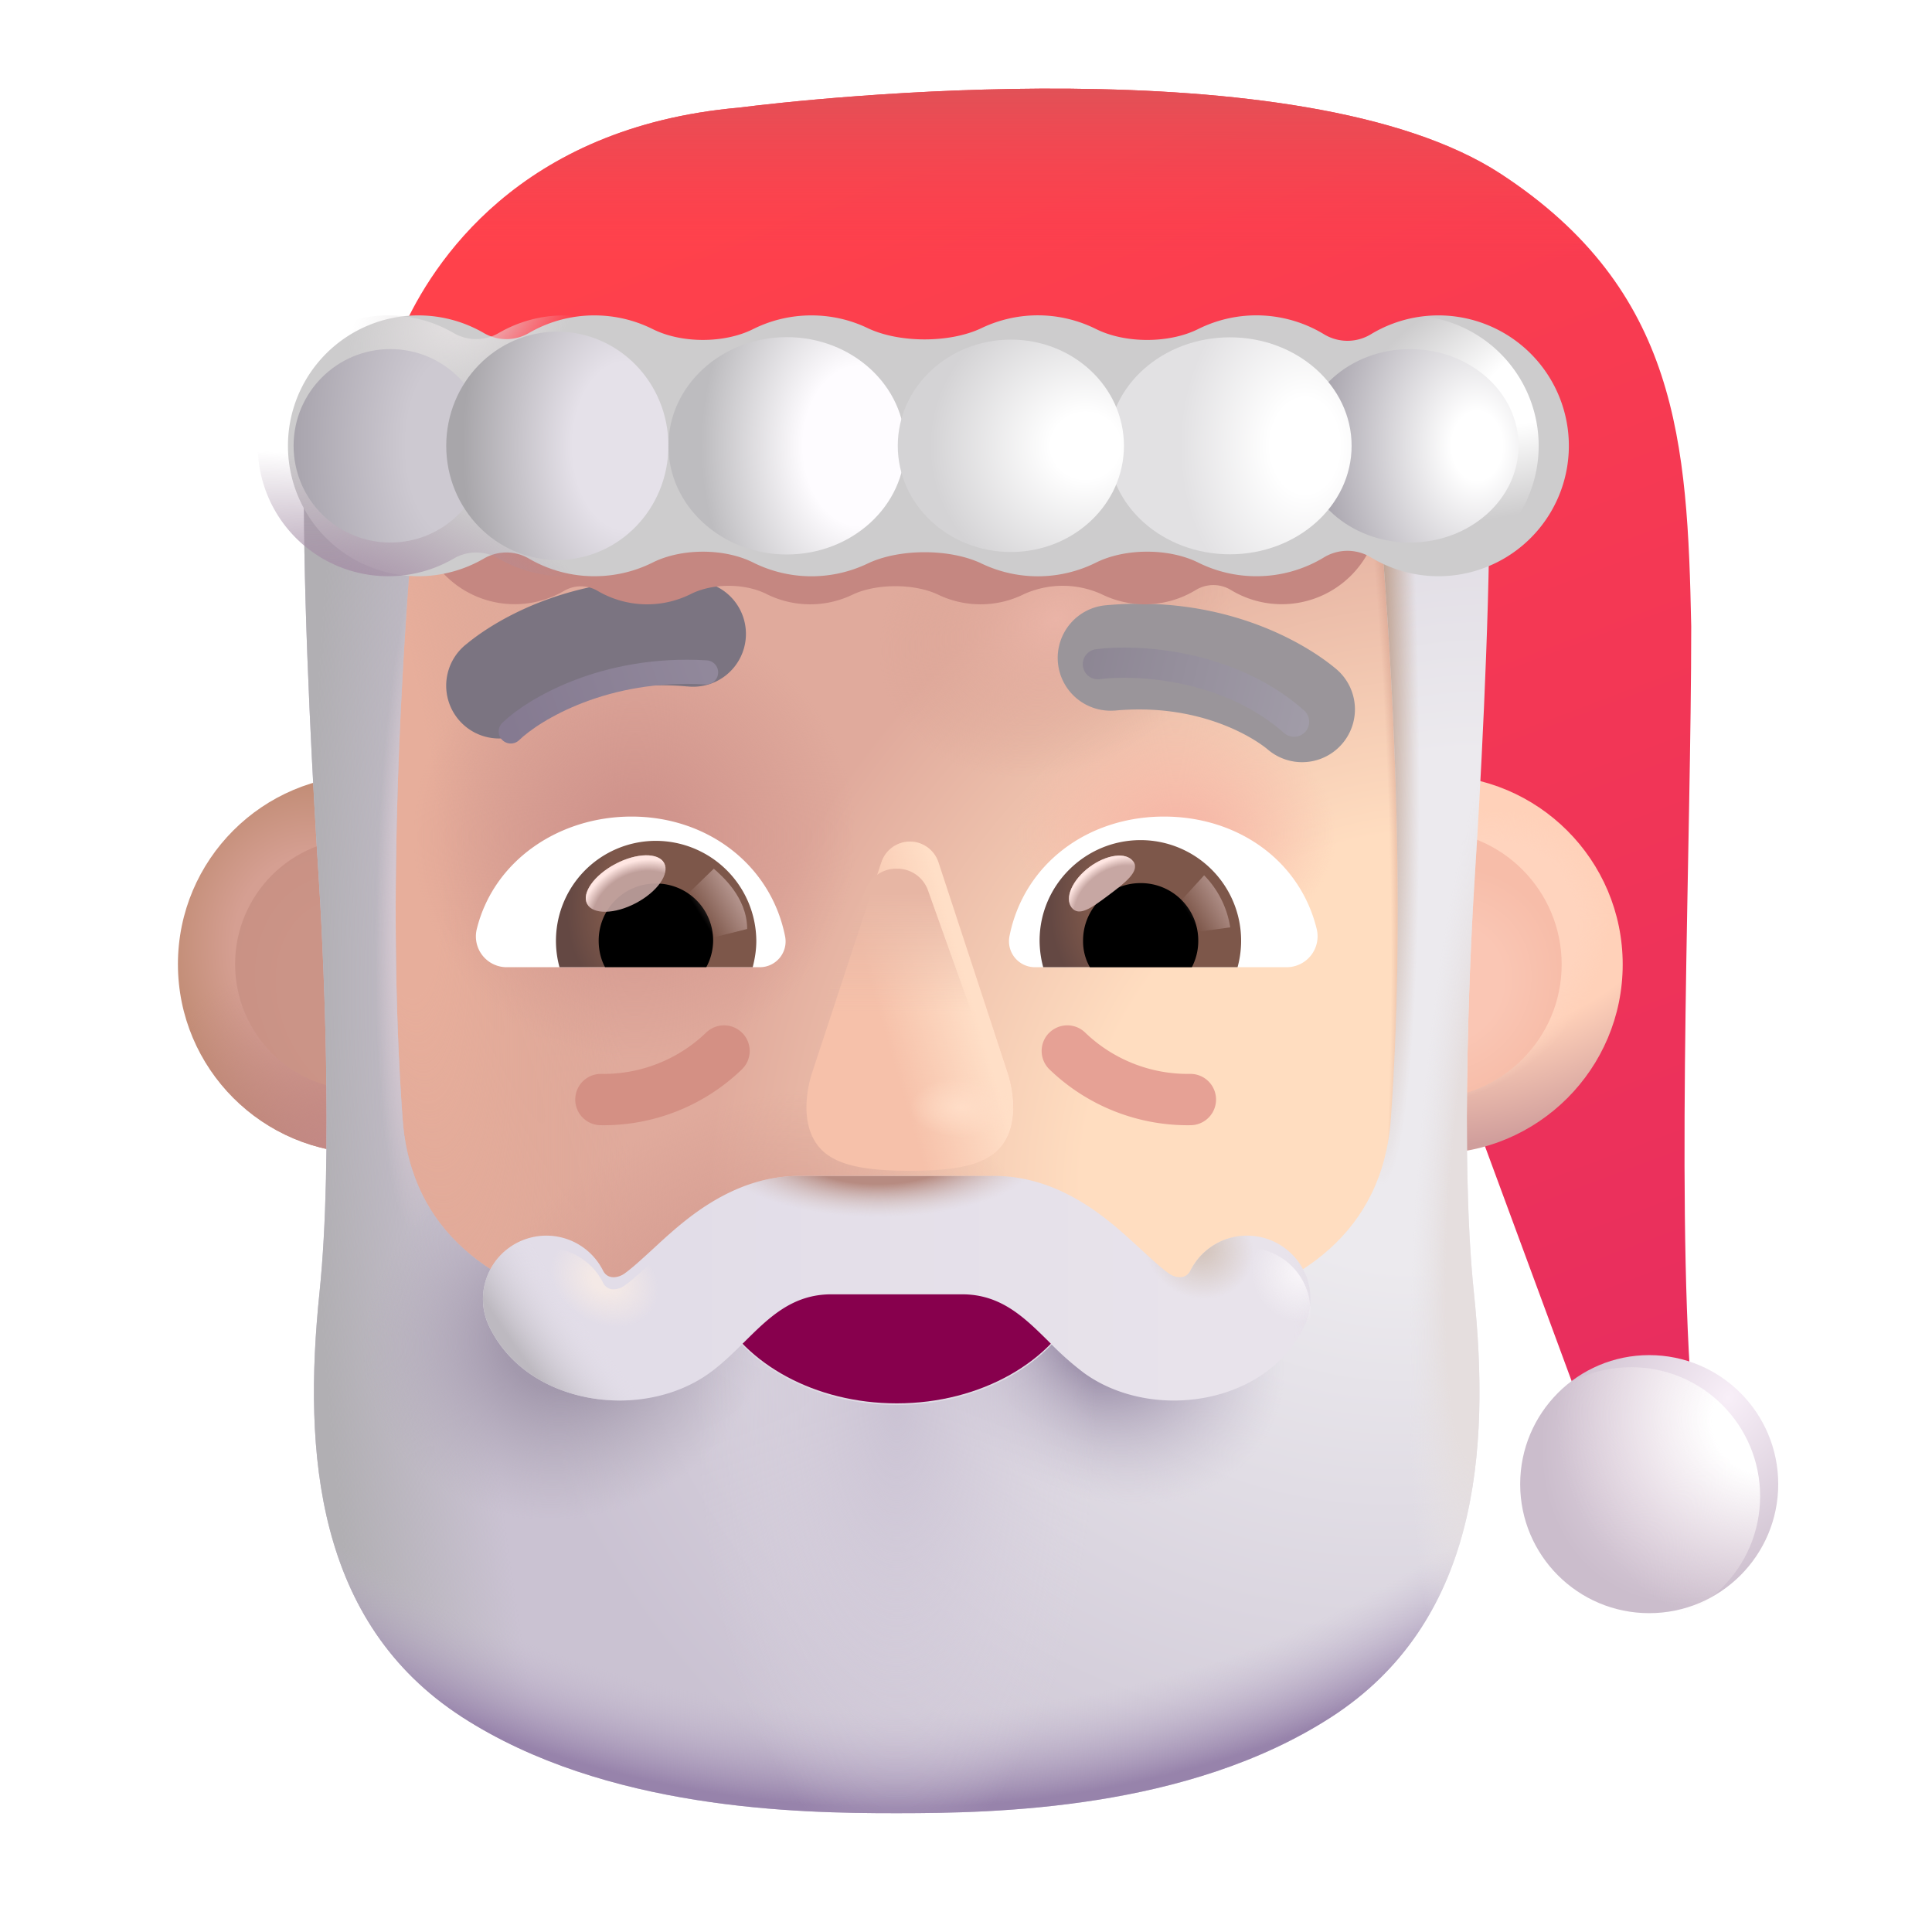 <svg xmlns="http://www.w3.org/2000/svg" width="1em" height="1em" viewBox="0 0 32 32"><g fill="none"><g filter="url(#IconifyId195ad048a32870fdf166572)"><path fill="url(#IconifyId195ad048a32870fdf166596)" d="M12.246 2.282c-3.656.32-5.094 2.594-5.578 3.68l-.656 2.352l17.297-1V16l2.78 7.531h1.923c-.25-3.375 0-9.125 0-12.656c-.063-3.047-.209-5.567-3.149-7.492C21.56 1.22 13.34 2.142 12.246 2.282"/><path fill="url(#IconifyId195ad048a32870fdf166597)" d="M12.246 2.282c-3.656.32-5.094 2.594-5.578 3.68l-.656 2.352l17.297-1V16l2.78 7.531h1.923c-.25-3.375 0-9.125 0-12.656c-.063-3.047-.209-5.567-3.149-7.492C21.56 1.22 13.34 2.142 12.246 2.282"/></g><g filter="url(#IconifyId195ad048a32870fdf166573)"><circle cx="27.016" cy="24.782" r="2.137" fill="url(#IconifyId195ad048a32870fdf166529)"/></g><circle cx="27.016" cy="24.782" r="2.137" fill="url(#IconifyId195ad048a32870fdf166530)"/><g filter="url(#IconifyId195ad048a32870fdf166574)"><circle cx="5.98" cy="15.97" r="3.133" fill="url(#IconifyId195ad048a32870fdf166531)"/><circle cx="5.98" cy="15.97" r="3.133" fill="url(#IconifyId195ad048a32870fdf166532)"/></g><circle cx="23.744" cy="15.974" r="3.133" fill="url(#IconifyId195ad048a32870fdf166533)"/><circle cx="23.744" cy="15.974" r="3.133" fill="url(#IconifyId195ad048a32870fdf166534)"/><g filter="url(#IconifyId195ad048a32870fdf166575)"><circle cx="5.98" cy="15.97" r="2.086" fill="url(#IconifyId195ad048a32870fdf166535)"/></g><g filter="url(#IconifyId195ad048a32870fdf166576)"><circle cx="23.645" cy="15.974" r="2.221" fill="url(#IconifyId195ad048a32870fdf166536)"/></g><path fill="url(#IconifyId195ad048a32870fdf166537)" d="M6.324 19.564c-.65-2.9-.396-8.646-.187-11.157h17.5c.156 1.813.375 6.438 0 10.438s-5.907 4.667-8.625 4.5c-2.625-.052-8.038-.881-8.688-3.781"/><path fill="url(#IconifyId195ad048a32870fdf166538)" d="M6.324 19.564c-.65-2.9-.396-8.646-.187-11.157h17.5c.156 1.813.375 6.438 0 10.438s-5.907 4.667-8.625 4.5c-2.625-.052-8.038-.881-8.688-3.781"/><path fill="url(#IconifyId195ad048a32870fdf166539)" d="M6.324 19.564c-.65-2.9-.396-8.646-.187-11.157h17.5c.156 1.813.375 6.438 0 10.438s-5.907 4.667-8.625 4.5c-2.625-.052-8.038-.881-8.688-3.781"/><path fill="url(#IconifyId195ad048a32870fdf166540)" d="M6.324 19.564c-.65-2.9-.396-8.646-.187-11.157h17.5c.156 1.813.375 6.438 0 10.438s-5.907 4.667-8.625 4.5c-2.625-.052-8.038-.881-8.688-3.781"/><path fill="url(#IconifyId195ad048a32870fdf166541)" d="M6.324 19.564c-.65-2.9-.396-8.646-.187-11.157h17.5c.156 1.813.375 6.438 0 10.438s-5.907 4.667-8.625 4.5c-2.625-.052-8.038-.881-8.688-3.781"/><path fill="url(#IconifyId195ad048a32870fdf166542)" d="M6.324 19.564c-.65-2.9-.396-8.646-.187-11.157h17.5c.156 1.813.375 6.438 0 10.438s-5.907 4.667-8.625 4.5c-2.625-.052-8.038-.881-8.688-3.781"/><path fill="url(#IconifyId195ad048a32870fdf166543)" d="M6.324 19.564c-.65-2.9-.396-8.646-.187-11.157h17.5c.156 1.813.375 6.438 0 10.438s-5.907 4.667-8.625 4.5c-2.625-.052-8.038-.881-8.688-3.781"/><g filter="url(#IconifyId195ad048a32870fdf166577)"><path fill="#7B7481" fill-rule="evenodd" d="M11.582 12.17c-1.378-.13-2.28.43-2.538.643a.875.875 0 1 1-1.112-1.35c.533-.44 1.88-1.219 3.814-1.036a.875.875 0 1 1-.164 1.742" clip-rule="evenodd"/></g><g filter="url(#IconifyId195ad048a32870fdf166578)"><path fill="#9A959A" fill-rule="evenodd" d="M18.21 12.17c1.377-.13 2.28.43 2.537.643a.875.875 0 1 0 1.113-1.35c-.533-.44-1.88-1.219-3.814-1.036a.875.875 0 0 0 .164 1.742" clip-rule="evenodd"/></g><path fill="#D49084" fill-rule="evenodd" d="M12.299 17.113a.425.425 0 0 1-.013.601a3.3 3.3 0 0 1-2.341.923a.425.425 0 1 1 .016-.85a2.45 2.45 0 0 0 1.737-.686a.425.425 0 0 1 .6.012" clip-rule="evenodd"/><path fill="#E6A195" fill-rule="evenodd" d="M17.371 17.113a.425.425 0 0 0 .013.601a3.3 3.3 0 0 0 2.341.923a.425.425 0 1 0-.017-.85a2.45 2.45 0 0 1-1.736-.686a.425.425 0 0 0-.6.012" clip-rule="evenodd"/><path fill="url(#IconifyId195ad048a32870fdf166544)" d="M6.809 9.072c-.125 1.64-.416 5.66-.141 9.46c.272 3.768 5.503 3.67 8.15 3.14v-.015l.034.007l.035-.007v.014c2.647.53 7.878.629 8.15-3.139c.275-3.8-.015-7.82-.14-9.46l1.773-.743c0 2.055-.163 4.963-.238 6.11c-.076 1.146-.254 4.71-.02 6.968c.277 2.665.055 5.47-2.36 7.032c-2.379 1.54-5.578 1.592-7.165 1.593h-.069c-1.587 0-4.786-.053-7.166-1.593c-2.414-1.563-2.636-4.367-2.36-7.032c.235-2.257.057-5.822-.019-6.968c-.075-1.147-.238-4.055-.238-6.11z"/><path fill="url(#IconifyId195ad048a32870fdf166545)" d="M6.809 9.072c-.125 1.64-.416 5.66-.141 9.46c.272 3.768 5.503 3.67 8.15 3.14v-.015l.034.007l.035-.007v.014c2.647.53 7.878.629 8.15-3.139c.275-3.8-.015-7.82-.14-9.46l1.773-.743c0 2.055-.163 4.963-.238 6.11c-.076 1.146-.254 4.71-.02 6.968c.277 2.665.055 5.47-2.36 7.032c-2.379 1.54-5.578 1.592-7.165 1.593h-.069c-1.587 0-4.786-.053-7.166-1.593c-2.414-1.563-2.636-4.367-2.36-7.032c.235-2.257.057-5.822-.019-6.968c-.075-1.147-.238-4.055-.238-6.11z"/><path fill="url(#IconifyId195ad048a32870fdf166546)" d="M6.809 9.072c-.125 1.64-.416 5.66-.141 9.46c.272 3.768 5.503 3.67 8.15 3.14v-.015l.034.007l.035-.007v.014c2.647.53 7.878.629 8.15-3.139c.275-3.8-.015-7.82-.14-9.46l1.773-.743c0 2.055-.163 4.963-.238 6.11c-.076 1.146-.254 4.71-.02 6.968c.277 2.665.055 5.47-2.36 7.032c-2.379 1.54-5.578 1.592-7.165 1.593h-.069c-1.587 0-4.786-.053-7.166-1.593c-2.414-1.563-2.636-4.367-2.36-7.032c.235-2.257.057-5.822-.019-6.968c-.075-1.147-.238-4.055-.238-6.11z"/><path fill="url(#IconifyId195ad048a32870fdf166547)" d="M6.809 9.072c-.125 1.64-.416 5.66-.141 9.46c.272 3.768 5.503 3.67 8.15 3.14v-.015l.034.007l.035-.007v.014c2.647.53 7.878.629 8.15-3.139c.275-3.8-.015-7.82-.14-9.46l1.773-.743c0 2.055-.163 4.963-.238 6.11c-.076 1.146-.254 4.71-.02 6.968c.277 2.665.055 5.47-2.36 7.032c-2.379 1.54-5.578 1.592-7.165 1.593h-.069c-1.587 0-4.786-.053-7.166-1.593c-2.414-1.563-2.636-4.367-2.36-7.032c.235-2.257.057-5.822-.019-6.968c-.075-1.147-.238-4.055-.238-6.11z"/><path fill="url(#IconifyId195ad048a32870fdf166548)" d="M6.809 9.072c-.125 1.64-.416 5.66-.141 9.46c.272 3.768 5.503 3.67 8.15 3.14v-.015l.034.007l.035-.007v.014c2.647.53 7.878.629 8.15-3.139c.275-3.8-.015-7.82-.14-9.46l1.773-.743c0 2.055-.163 4.963-.238 6.11c-.076 1.146-.254 4.71-.02 6.968c.277 2.665.055 5.47-2.36 7.032c-2.379 1.54-5.578 1.592-7.165 1.593h-.069c-1.587 0-4.786-.053-7.166-1.593c-2.414-1.563-2.636-4.367-2.36-7.032c.235-2.257.057-5.822-.019-6.968c-.075-1.147-.238-4.055-.238-6.11z"/><path fill="url(#IconifyId195ad048a32870fdf166549)" d="M6.809 9.072c-.125 1.64-.416 5.66-.141 9.46c.272 3.768 5.503 3.67 8.15 3.14v-.015l.034.007l.035-.007v.014c2.647.53 7.878.629 8.15-3.139c.275-3.8-.015-7.82-.14-9.46l1.773-.743c0 2.055-.163 4.963-.238 6.11c-.076 1.146-.254 4.71-.02 6.968c.277 2.665.055 5.47-2.36 7.032c-2.379 1.54-5.578 1.592-7.165 1.593h-.069c-1.587 0-4.786-.053-7.166-1.593c-2.414-1.563-2.636-4.367-2.36-7.032c.235-2.257.057-5.822-.019-6.968c-.075-1.147-.238-4.055-.238-6.11z"/><path fill="url(#IconifyId195ad048a32870fdf166550)" d="M6.809 9.072c-.125 1.64-.416 5.66-.141 9.46c.272 3.768 5.503 3.67 8.15 3.14v-.015l.034.007l.035-.007v.014c2.647.53 7.878.629 8.15-3.139c.275-3.8-.015-7.82-.14-9.46l1.773-.743c0 2.055-.163 4.963-.238 6.11c-.076 1.146-.254 4.71-.02 6.968c.277 2.665.055 5.47-2.36 7.032c-2.379 1.54-5.578 1.592-7.165 1.593h-.069c-1.587 0-4.786-.053-7.166-1.593c-2.414-1.563-2.636-4.367-2.36-7.032c.235-2.257.057-5.822-.019-6.968c-.075-1.147-.238-4.055-.238-6.11z"/><path fill="url(#IconifyId195ad048a32870fdf166551)" d="M6.809 9.072c-.125 1.64-.416 5.66-.141 9.46c.272 3.768 5.503 3.67 8.15 3.14v-.015l.034.007l.035-.007v.014c2.647.53 7.878.629 8.15-3.139c.275-3.8-.015-7.82-.14-9.46l1.773-.743c0 2.055-.163 4.963-.238 6.11c-.076 1.146-.254 4.71-.02 6.968c.277 2.665.055 5.47-2.36 7.032c-2.379 1.54-5.578 1.592-7.165 1.593h-.069c-1.587 0-4.786-.053-7.166-1.593c-2.414-1.563-2.636-4.367-2.36-7.032c.235-2.257.057-5.822-.019-6.968c-.075-1.147-.238-4.055-.238-6.11z"/><path fill="url(#IconifyId195ad048a32870fdf166552)" d="M6.809 9.072c-.125 1.64-.416 5.66-.141 9.46c.272 3.768 5.503 3.67 8.15 3.14v-.015l.034.007l.035-.007v.014c2.647.53 7.878.629 8.15-3.139c.275-3.8-.015-7.82-.14-9.46l1.773-.743c0 2.055-.163 4.963-.238 6.11c-.076 1.146-.254 4.71-.02 6.968c.277 2.665.055 5.47-2.36 7.032c-2.379 1.54-5.578 1.592-7.165 1.593h-.069c-1.587 0-4.786-.053-7.166-1.593c-2.414-1.563-2.636-4.367-2.36-7.032c.235-2.257.057-5.822-.019-6.968c-.075-1.147-.238-4.055-.238-6.11z"/><g filter="url(#IconifyId195ad048a32870fdf166579)"><path fill="#C58781" d="M9.897 9.786a.55.55 0 0 0-.553 0a1.624 1.624 0 1 1 0-2.805a.55.55 0 0 0 .553 0a1.62 1.62 0 0 1 1.546-.05c.36.18.892.18 1.251 0a1.62 1.62 0 0 1 1.427-.013c.392.188 1.026.188 1.419 0a1.62 1.62 0 0 1 1.424.011c.364.182.911.182 1.276 0a1.62 1.62 0 0 1 1.569.067a.56.56 0 0 0 .577 0a1.624 1.624 0 1 1 0 2.775a.56.56 0 0 0-.578 0a1.62 1.62 0 0 1-1.568.068a1.56 1.56 0 0 0-1.276 0a1.62 1.62 0 0 1-1.424.011c-.393-.188-1.027-.188-1.42 0a1.62 1.62 0 0 1-1.426-.012c-.36-.18-.891-.18-1.25 0a1.62 1.62 0 0 1-1.547-.052"/></g><g filter="url(#IconifyId195ad048a32870fdf166580)"><path fill="#CDCCCD" d="M8.255 9.249a.74.74 0 0 0-.736 0a2.16 2.16 0 1 1 0-3.73a.74.74 0 0 0 .736 0a2.15 2.15 0 0 1 1.09-.295c.348 0 .675.082.966.227c.478.239 1.185.239 1.663 0c.29-.145.618-.227.966-.227c.333 0 .649.075.93.21c.523.25 1.366.25 1.888 0a2.16 2.16 0 0 1 1.894.015c.484.242 1.212.242 1.696 0a2.16 2.16 0 0 1 2.086.09a.75.75 0 0 0 .768 0a2.16 2.16 0 1 1 0 3.69a.75.75 0 0 0-.768 0a2.15 2.15 0 0 1-1.123.315a2.16 2.16 0 0 1-.963-.225c-.484-.242-1.212-.242-1.696 0a2.16 2.16 0 0 1-1.894.015c-.522-.25-1.365-.25-1.887 0a2.16 2.16 0 0 1-1.897-.017c-.478-.239-1.185-.239-1.663 0c-.29.145-.618.227-.965.227a2.15 2.15 0 0 1-1.091-.295"/></g><path fill="url(#IconifyId195ad048a32870fdf166553)" d="M8.255 9.249a.74.74 0 0 0-.736 0a2.16 2.16 0 1 1 0-3.73a.74.74 0 0 0 .736 0a2.15 2.15 0 0 1 1.09-.295c.348 0 .675.082.966.227c.478.239 1.185.239 1.663 0c.29-.145.618-.227.966-.227c.333 0 .649.075.93.21c.523.25 1.366.25 1.888 0a2.16 2.16 0 0 1 1.894.015c.484.242 1.212.242 1.696 0a2.16 2.16 0 0 1 2.086.09a.75.75 0 0 0 .768 0a2.16 2.16 0 1 1 0 3.69a.75.75 0 0 0-.768 0a2.15 2.15 0 0 1-1.123.315a2.16 2.16 0 0 1-.963-.225c-.484-.242-1.212-.242-1.696 0a2.16 2.16 0 0 1-1.894.015c-.522-.25-1.365-.25-1.887 0a2.16 2.16 0 0 1-1.897-.017c-.478-.239-1.185-.239-1.663 0c-.29.145-.618.227-.965.227a2.15 2.15 0 0 1-1.091-.295"/><path fill="url(#IconifyId195ad048a32870fdf166554)" d="M8.255 9.249a.74.74 0 0 0-.736 0a2.16 2.16 0 1 1 0-3.73a.74.74 0 0 0 .736 0a2.15 2.15 0 0 1 1.09-.295c.348 0 .675.082.966.227c.478.239 1.185.239 1.663 0c.29-.145.618-.227.966-.227c.333 0 .649.075.93.21c.523.25 1.366.25 1.888 0a2.16 2.16 0 0 1 1.894.015c.484.242 1.212.242 1.696 0a2.16 2.16 0 0 1 2.086.09a.75.75 0 0 0 .768 0a2.16 2.16 0 1 1 0 3.69a.75.75 0 0 0-.768 0a2.15 2.15 0 0 1-1.123.315a2.16 2.16 0 0 1-.963-.225c-.484-.242-1.212-.242-1.696 0a2.16 2.16 0 0 1-1.894.015c-.522-.25-1.365-.25-1.887 0a2.16 2.16 0 0 1-1.897-.017c-.478-.239-1.185-.239-1.663 0c-.29.145-.618.227-.965.227a2.15 2.15 0 0 1-1.091-.295"/><path fill="url(#IconifyId195ad048a32870fdf166555)" d="M8.255 9.249a.74.74 0 0 0-.736 0a2.16 2.16 0 1 1 0-3.73a.74.74 0 0 0 .736 0a2.15 2.15 0 0 1 1.09-.295c.348 0 .675.082.966.227c.478.239 1.185.239 1.663 0c.29-.145.618-.227.966-.227c.333 0 .649.075.93.21c.523.25 1.366.25 1.888 0a2.16 2.16 0 0 1 1.894.015c.484.242 1.212.242 1.696 0a2.16 2.16 0 0 1 2.086.09a.75.75 0 0 0 .768 0a2.16 2.16 0 1 1 0 3.69a.75.75 0 0 0-.768 0a2.15 2.15 0 0 1-1.123.315a2.16 2.16 0 0 1-.963-.225c-.484-.242-1.212-.242-1.696 0a2.16 2.16 0 0 1-1.894.015c-.522-.25-1.365-.25-1.887 0a2.16 2.16 0 0 1-1.897-.017c-.478-.239-1.185-.239-1.663 0c-.29.145-.618.227-.965.227a2.15 2.15 0 0 1-1.091-.295"/><path fill="#DFDBE4" d="m11.87 21.69l.923-1.052h3.89l1.2.948c-.43.98-1.625 1.685-3.03 1.685c-1.356 0-2.515-.655-2.983-1.58"/><path fill="#87004D" d="m11.87 21.663l.923-1.052h3.89l1.2.948c-.43.98-1.625 1.685-3.03 1.685c-1.356 0-2.515-.655-2.983-1.581"/><g filter="url(#IconifyId195ad048a32870fdf166581)"><path fill="url(#IconifyId195ad048a32870fdf166598)" d="M13.235 19.678h3.235c1.094 0 1.883.719 2.313 1.11l.005.005l.139.127c.184.17.309.284.433.373c.09.065.275.117.358-.05a1.05 1.05 0 0 1 1.888.919c-.62 1.31-2.526 1.592-3.65.78a5 5 0 0 1-.582-.518c-.406-.402-.793-.786-1.438-.786H13.77c-.646 0-1.033.384-1.438.786c-.182.18-.368.364-.582.519c-1.125.81-3.03.528-3.651-.781a1.05 1.05 0 0 1 1.888-.919c.083.167.269.115.358.05c.124-.09.249-.204.434-.373l.138-.127l.005-.005c.43-.391 1.22-1.11 2.313-1.11"/><path fill="url(#IconifyId195ad048a32870fdf166556)" d="M13.235 19.678h3.235c1.094 0 1.883.719 2.313 1.11l.005.005l.139.127c.184.17.309.284.433.373c.09.065.275.117.358-.05a1.05 1.05 0 0 1 1.888.919c-.62 1.31-2.526 1.592-3.65.78a5 5 0 0 1-.582-.518c-.406-.402-.793-.786-1.438-.786H13.77c-.646 0-1.033.384-1.438.786c-.182.18-.368.364-.582.519c-1.125.81-3.03.528-3.651-.781a1.05 1.05 0 0 1 1.888-.919c.083.167.269.115.358.05c.124-.09.249-.204.434-.373l.138-.127l.005-.005c.43-.391 1.22-1.11 2.313-1.11"/><path fill="url(#IconifyId195ad048a32870fdf166557)" d="M13.235 19.678h3.235c1.094 0 1.883.719 2.313 1.11l.005.005l.139.127c.184.17.309.284.433.373c.09.065.275.117.358-.05a1.05 1.05 0 0 1 1.888.919c-.62 1.31-2.526 1.592-3.65.78a5 5 0 0 1-.582-.518c-.406-.402-.793-.786-1.438-.786H13.77c-.646 0-1.033.384-1.438.786c-.182.18-.368.364-.582.519c-1.125.81-3.03.528-3.651-.781a1.05 1.05 0 0 1 1.888-.919c.083.167.269.115.358.05c.124-.09.249-.204.434-.373l.138-.127l.005-.005c.43-.391 1.22-1.11 2.313-1.11"/><path fill="url(#IconifyId195ad048a32870fdf166558)" d="M13.235 19.678h3.235c1.094 0 1.883.719 2.313 1.11l.005.005l.139.127c.184.17.309.284.433.373c.09.065.275.117.358-.05a1.05 1.05 0 0 1 1.888.919c-.62 1.31-2.526 1.592-3.65.78a5 5 0 0 1-.582-.518c-.406-.402-.793-.786-1.438-.786H13.77c-.646 0-1.033.384-1.438.786c-.182.18-.368.364-.582.519c-1.125.81-3.03.528-3.651-.781a1.05 1.05 0 0 1 1.888-.919c.083.167.269.115.358.05c.124-.09.249-.204.434-.373l.138-.127l.005-.005c.43-.391 1.22-1.11 2.313-1.11"/></g><path fill="url(#IconifyId195ad048a32870fdf166559)" d="M13.235 19.678h3.235c1.094 0 1.883.719 2.313 1.11l.005.005l.139.127c.184.17.309.284.433.373c.09.065.275.117.358-.05a1.05 1.05 0 0 1 1.888.919c-.62 1.31-2.526 1.592-3.65.78a5 5 0 0 1-.582-.518c-.406-.402-.793-.786-1.438-.786H13.77c-.646 0-1.033.384-1.438.786c-.182.18-.368.364-.582.519c-1.125.81-3.03.528-3.651-.781a1.05 1.05 0 0 1 1.888-.919c.083.167.269.115.358.05c.124-.09.249-.204.434-.373l.138-.127l.005-.005c.43-.391 1.22-1.11 2.313-1.11"/><path fill="url(#IconifyId195ad048a32870fdf166560)" d="M13.235 19.678h3.235c1.094 0 1.883.719 2.313 1.11l.005.005l.139.127c.184.17.309.284.433.373c.09.065.275.117.358-.05a1.05 1.05 0 0 1 1.888.919c-.62 1.31-2.526 1.592-3.65.78a5 5 0 0 1-.582-.518c-.406-.402-.793-.786-1.438-.786H13.77c-.646 0-1.033.384-1.438.786c-.182.18-.368.364-.582.519c-1.125.81-3.03.528-3.651-.781a1.05 1.05 0 0 1 1.888-.919c.083.167.269.115.358.05c.124-.09.249-.204.434-.373l.138-.127l.005-.005c.43-.391 1.22-1.11 2.313-1.11"/><g filter="url(#IconifyId195ad048a32870fdf166582)"><path fill="#F6C1AA" d="M14.871 14.439a.5.5 0 0 0-.472.341l-1.137 3.456c-.063.177-.182.643-.032 1.03c.186.48.688.623 1.625.626h.032c.936-.003 1.44-.146 1.625-.625c.15-.388.03-.854-.032-1.031l-1.137-3.456a.5.5 0 0 0-.472-.341"/><path fill="url(#IconifyId195ad048a32870fdf166599)" d="M14.871 14.439a.5.5 0 0 0-.472.341l-1.137 3.456c-.063.177-.182.643-.032 1.03c.186.48.688.623 1.625.626h.032c.936-.003 1.44-.146 1.625-.625c.15-.388.03-.854-.032-1.031l-1.137-3.456a.5.5 0 0 0-.472-.341"/><path fill="url(#IconifyId195ad048a32870fdf166561)" d="M14.871 14.439a.5.5 0 0 0-.472.341l-1.137 3.456c-.063.177-.182.643-.032 1.03c.186.48.688.623 1.625.626h.032c.936-.003 1.44-.146 1.625-.625c.15-.388.03-.854-.032-1.031l-1.137-3.456a.5.5 0 0 0-.472-.341"/></g><g filter="url(#IconifyId195ad048a32870fdf166583)"><path fill="url(#IconifyId195ad048a32870fdf166600)" d="M14.852 14.388a.54.54 0 0 0-.511.342l-1.234 3.455c-.068.177-.197.644-.034 1.031c.2.48.746.622 1.762.625h.034c1.017-.003 1.562-.146 1.763-.625c.163-.387.034-.854-.034-1.03l-1.234-3.456a.54.54 0 0 0-.512-.342"/></g><path fill="#fff" d="M19.279 13.525c1.219 0 2.249.723 2.529 1.859a.512.512 0 0 1-.5.636h-4.165a.43.43 0 0 1-.424-.508c.235-1.196 1.287-1.987 2.56-1.987m-8.818 0c-1.212 0-2.285.734-2.564 1.863a.51.51 0 0 0 .497.632h4.19a.427.427 0 0 0 .421-.504c-.233-1.19-1.287-1.991-2.544-1.991"/><path fill="url(#IconifyId195ad048a32870fdf166562)" d="M18.892 13.915a1.666 1.666 0 0 1 1.606 2.105h-3.219a1.7 1.7 0 0 1-.06-.44c0-.916.75-1.665 1.673-1.665"/><path fill="url(#IconifyId195ad048a32870fdf166563)" d="M10.863 13.927a1.656 1.656 0 0 0-1.596 2.093h3.2c.037-.143.06-.287.06-.437a1.667 1.667 0 0 0-1.664-1.656"/><path fill="#000" d="M17.939 15.58a.95.95 0 0 1 .954-.953a.95.95 0 0 1 .954.954a.94.94 0 0 1-.106.439h-1.689a.86.86 0 0 1-.113-.44m-6.127.003a.944.944 0 0 0-.948-.949a.944.944 0 0 0-.948.948c0 .159.037.31.105.437h1.678a.94.94 0 0 0 .113-.436"/><g filter="url(#IconifyId195ad048a32870fdf166584)"><path fill="#C7A7A3" d="M18.77 14.267c.118.159-.13.352-.412.563s-.49.36-.61.2c-.118-.158.014-.458.296-.668s.607-.254.725-.095"/><path fill="url(#IconifyId195ad048a32870fdf166564)" d="M18.77 14.267c.118.159-.13.352-.412.563s-.49.36-.61.2c-.118-.158.014-.458.296-.668s.607-.254.725-.095"/></g><g filter="url(#IconifyId195ad048a32870fdf166585)"><path fill="url(#IconifyId195ad048a32870fdf166601)" d="M20.376 15.36a1.57 1.57 0 0 0-.432-.862l-.485.532l.22.425z"/></g><g filter="url(#IconifyId195ad048a32870fdf166586)"><path fill="url(#IconifyId195ad048a32870fdf166602)" d="M12.375 15.387c0-.534-.435-.891-.552-.999l-.535.518l.33.67z"/></g><g filter="url(#IconifyId195ad048a32870fdf166587)"><ellipse cx="10.363" cy="14.634" fill="#C7A7A3" fill-opacity=".9" rx=".722" ry=".366" transform="rotate(-27.914 10.363 14.634)"/><ellipse cx="10.363" cy="14.634" fill="url(#IconifyId195ad048a32870fdf166565)" rx=".722" ry=".366" transform="rotate(-27.914 10.363 14.634)"/></g><g filter="url(#IconifyId195ad048a32870fdf166588)"><path stroke="url(#IconifyId195ad048a32870fdf166603)" stroke-linecap="round" stroke-width=".4" d="M8.46 12.115c.382-.369 1.565-1.08 3.235-.978"/></g><g filter="url(#IconifyId195ad048a32870fdf166589)"><path stroke="url(#IconifyId195ad048a32870fdf166604)" stroke-linecap="round" stroke-width=".5" d="M18.184 11.001c.63-.083 2.162-.01 3.25.953"/></g><g filter="url(#IconifyId195ad048a32870fdf166590)"><circle cx="6.465" cy="7.384" r="1.602" fill="url(#IconifyId195ad048a32870fdf166566)"/></g><g filter="url(#IconifyId195ad048a32870fdf166591)"><ellipse cx="9.231" cy="7.384" fill="url(#IconifyId195ad048a32870fdf166567)" rx="1.84" ry="1.891"/></g><g filter="url(#IconifyId195ad048a32870fdf166592)"><ellipse cx="13.031" cy="7.384" fill="url(#IconifyId195ad048a32870fdf166568)" rx="1.96" ry="1.8"/></g><g filter="url(#IconifyId195ad048a32870fdf166593)"><ellipse cx="23.355" cy="7.384" fill="url(#IconifyId195ad048a32870fdf166569)" rx="1.797" ry="1.602"/></g><g filter="url(#IconifyId195ad048a32870fdf166594)"><ellipse cx="20.371" cy="7.384" fill="url(#IconifyId195ad048a32870fdf166570)" rx="2.016" ry="1.797"/></g><g filter="url(#IconifyId195ad048a32870fdf166595)"><ellipse cx="16.743" cy="7.384" fill="url(#IconifyId195ad048a32870fdf166571)" rx="1.873" ry="1.759"/></g><defs><radialGradient id="IconifyId195ad048a32870fdf166529" cx="0" cy="0" r="1" gradientTransform="rotate(123.555 7.897 19.273)scale(3.675 2.817)" gradientUnits="userSpaceOnUse"><stop stop-color="#F8EFF8"/><stop offset="1" stop-color="#CBBDCC"/></radialGradient><radialGradient id="IconifyId195ad048a32870fdf166530" cx="0" cy="0" r="1" gradientTransform="matrix(-2.797 1.781 -1.898 -2.98 29.152 23.595)" gradientUnits="userSpaceOnUse"><stop offset=".231" stop-color="#fff"/><stop offset="1" stop-color="#EBDEE4" stop-opacity="0"/></radialGradient><radialGradient id="IconifyId195ad048a32870fdf166531" cx="0" cy="0" r="1" gradientTransform="matrix(-2.833 .755 -.868 -3.256 5.23 15.783)" gradientUnits="userSpaceOnUse"><stop offset=".491" stop-color="#D59F92"/><stop offset="1" stop-color="#BA856A"/><stop offset="1" stop-color="#CB9680"/></radialGradient><radialGradient id="IconifyId195ad048a32870fdf166532" cx="0" cy="0" r="1" gradientTransform="rotate(-125.77 7.684 8.277)scale(3.582 3.489)" gradientUnits="userSpaceOnUse"><stop stop-color="#C48988"/><stop offset="1" stop-color="#C48988" stop-opacity="0"/></radialGradient><radialGradient id="IconifyId195ad048a32870fdf166533" cx="0" cy="0" r="1" gradientTransform="matrix(1.5 4.824 -6.448 2.005 24.387 14.283)" gradientUnits="userSpaceOnUse"><stop offset=".576" stop-color="#FFD1B9"/><stop offset=".907" stop-color="#D09E9C"/></radialGradient><radialGradient id="IconifyId195ad048a32870fdf166534" cx="0" cy="0" r="1" gradientTransform="matrix(2.125 -1.828 1.401 1.629 24.116 15.856)" gradientUnits="userSpaceOnUse"><stop offset=".789" stop-color="#FFD4BE"/><stop offset="1" stop-color="#FFD4BE" stop-opacity="0"/></radialGradient><radialGradient id="IconifyId195ad048a32870fdf166535" cx="0" cy="0" r="1" gradientTransform="matrix(-1.516 -2.5 1.919 -1.163 6.152 16.657)" gradientUnits="userSpaceOnUse"><stop offset=".58" stop-color="#CB9487"/><stop offset="1" stop-color="#C99184"/></radialGradient><radialGradient id="IconifyId195ad048a32870fdf166536" cx="0" cy="0" r="1" gradientTransform="matrix(1.414 -1.864 1.706 1.294 23.946 16.302)" gradientUnits="userSpaceOnUse"><stop offset=".425" stop-color="#FAC6B4"/><stop offset=".857" stop-color="#F7BDA9"/></radialGradient><radialGradient id="IconifyId195ad048a32870fdf166537" cx="0" cy="0" r="1" gradientTransform="rotate(-142.148 15.037 5.674)scale(13.852 14.854)" gradientUnits="userSpaceOnUse"><stop offset=".388" stop-color="#FFDDC0"/><stop offset=".826" stop-color="#E0AA9C"/></radialGradient><radialGradient id="IconifyId195ad048a32870fdf166538" cx="0" cy="0" r="1" gradientTransform="matrix(2.562 16.094 -3.441 .548 6.2 12.47)" gradientUnits="userSpaceOnUse"><stop offset=".253" stop-color="#E7AE9B"/><stop offset="1" stop-color="#DCA593" stop-opacity="0"/></radialGradient><radialGradient id="IconifyId195ad048a32870fdf166539" cx="0" cy="0" r="1" gradientTransform="matrix(0 -3.719 3.656 0 10.523 13.85)" gradientUnits="userSpaceOnUse"><stop offset=".16" stop-color="#D0948C"/><stop offset="1" stop-color="#D0948C" stop-opacity="0"/></radialGradient><radialGradient id="IconifyId195ad048a32870fdf166540" cx="0" cy="0" r="1" gradientTransform="matrix(0 -2.026 2.667 0 19.48 13.809)" gradientUnits="userSpaceOnUse"><stop offset=".188" stop-color="#F6B9A8"/><stop offset="1" stop-color="#F6B9A8" stop-opacity="0"/></radialGradient><radialGradient id="IconifyId195ad048a32870fdf166541" cx="0" cy="0" r="1" gradientTransform="matrix(2.641 -1.594 1.26 2.088 17.507 10.262)" gradientUnits="userSpaceOnUse"><stop stop-color="#EAB4A7"/><stop offset="1" stop-color="#D6A090" stop-opacity="0"/><stop offset="1" stop-color="#EAB4A7" stop-opacity="0"/></radialGradient><radialGradient id="IconifyId195ad048a32870fdf166542" cx="0" cy="0" r="1" gradientTransform="matrix(-1.625 -3.281 4.569 -2.263 12.335 22.038)" gradientUnits="userSpaceOnUse"><stop offset=".232" stop-color="#D49B90"/><stop offset="1" stop-color="#D49B90" stop-opacity="0"/></radialGradient><radialGradient id="IconifyId195ad048a32870fdf166543" cx="0" cy="0" r="1" gradientTransform="matrix(12.125 0 0 31.579 11.304 15.888)" gradientUnits="userSpaceOnUse"><stop offset=".966" stop-color="#D29B88" stop-opacity="0"/><stop offset=".992" stop-color="#D29B88"/></radialGradient><radialGradient id="IconifyId195ad048a32870fdf166544" cx="0" cy="0" r="1" gradientTransform="matrix(-12 11.562 -10.46 -10.856 23.887 16.814)" gradientUnits="userSpaceOnUse"><stop offset=".268" stop-color="#ECEAEE"/><stop offset="1" stop-color="#CAC2D2"/></radialGradient><radialGradient id="IconifyId195ad048a32870fdf166545" cx="0" cy="0" r="1" gradientTransform="rotate(176.86 8.6 10.463)scale(12.55 32.376)" gradientUnits="userSpaceOnUse"><stop offset=".784" stop-color="#B1AFB3" stop-opacity="0"/><stop offset="1" stop-color="#B1AFB3"/></radialGradient><radialGradient id="IconifyId195ad048a32870fdf166546" cx="0" cy="0" r="1" gradientTransform="matrix(0 15.656 -17.216 0 14.84 14.372)" gradientUnits="userSpaceOnUse"><stop offset=".898" stop-color="#C1B5CD" stop-opacity="0"/><stop offset="1" stop-color="#9783AB"/></radialGradient><radialGradient id="IconifyId195ad048a32870fdf166547" cx="0" cy="0" r="1" gradientTransform="rotate(91.647 -3.612 10.76)scale(5.692 .803)" gradientUnits="userSpaceOnUse"><stop offset=".598" stop-color="#D5C8D1"/><stop offset="1" stop-color="#D5C8D1" stop-opacity="0"/></radialGradient><radialGradient id="IconifyId195ad048a32870fdf166548" cx="0" cy="0" r="1" gradientTransform="matrix(.406 10.625 -.943 .036 22.48 9.002)" gradientUnits="userSpaceOnUse"><stop offset=".365" stop-color="#BC9C89"/><stop offset="1" stop-color="#BC9C89" stop-opacity="0"/></radialGradient><radialGradient id="IconifyId195ad048a32870fdf166549" cx="0" cy="0" r="1" gradientTransform="matrix(-.529 7.964 -1.222 -.081 24.67 19.782)" gradientUnits="userSpaceOnUse"><stop offset=".551" stop-color="#E5DEDE"/><stop offset="1" stop-color="#E7E3E6" stop-opacity="0"/></radialGradient><radialGradient id="IconifyId195ad048a32870fdf166550" cx="0" cy="0" r="1" gradientTransform="rotate(31.749 -29.738 42.82)scale(3.403 2.638)" gradientUnits="userSpaceOnUse"><stop offset=".249" stop-color="#9C90AA"/><stop offset="1" stop-color="#C4BCCD" stop-opacity="0"/></radialGradient><radialGradient id="IconifyId195ad048a32870fdf166551" cx="0" cy="0" r="1" gradientTransform="matrix(-3.166 1.361 -1.198 -2.785 9.4 22.078)" gradientUnits="userSpaceOnUse"><stop offset=".311" stop-color="#A399AD"/><stop offset="1" stop-color="#B2AAB9" stop-opacity="0"/></radialGradient><radialGradient id="IconifyId195ad048a32870fdf166552" cx="0" cy="0" r="1" gradientTransform="matrix(0 7.693 -3.301 0 14.852 23.154)" gradientUnits="userSpaceOnUse"><stop stop-color="#CAC2D3"/><stop offset="1" stop-color="#DBD4E1" stop-opacity="0"/></radialGradient><radialGradient id="IconifyId195ad048a32870fdf166553" cx="0" cy="0" r="1" gradientTransform="rotate(156.024 12.066 5.894)scale(3.461 1.953)" gradientUnits="userSpaceOnUse"><stop offset=".291" stop-color="#fff"/><stop offset="1" stop-color="#fff" stop-opacity="0"/></radialGradient><radialGradient id="IconifyId195ad048a32870fdf166554" cx="0" cy="0" r="1" gradientTransform="matrix(.656 -2 4.246 1.393 6.043 9.907)" gradientUnits="userSpaceOnUse"><stop stop-color="#A58FA6"/><stop offset="1" stop-color="#A58FA6" stop-opacity="0"/></radialGradient><radialGradient id="IconifyId195ad048a32870fdf166555" cx="0" cy="0" r="1" gradientTransform="rotate(151.208 3.18 3.6)scale(2.068 1.329)" gradientUnits="userSpaceOnUse"><stop stop-color="#E5E1E2"/><stop offset="1" stop-color="#E5E1E2" stop-opacity="0"/></radialGradient><radialGradient id="IconifyId195ad048a32870fdf166556" cx="0" cy="0" r="1" gradientTransform="rotate(146.262 4.265 11.38)scale(6.876 11.899)" gradientUnits="userSpaceOnUse"><stop offset=".832" stop-color="#E4DFEA" stop-opacity="0"/><stop offset="1" stop-color="#BDB9C0"/></radialGradient><radialGradient id="IconifyId195ad048a32870fdf166557" cx="0" cy="0" r="1" gradientTransform="matrix(.824 .428 -.382 .736 19.861 20.864)" gradientUnits="userSpaceOnUse"><stop offset=".126" stop-color="#D4C5BD"/><stop offset="1" stop-color="#D4C5BD" stop-opacity="0"/></radialGradient><radialGradient id="IconifyId195ad048a32870fdf166558" cx="0" cy="0" r="1" gradientTransform="matrix(0 1.047 -2.692 0 14.543 19.314)" gradientUnits="userSpaceOnUse"><stop offset=".478" stop-color="#B78B81"/><stop offset="1" stop-color="#D5C5C2" stop-opacity="0"/></radialGradient><radialGradient id="IconifyId195ad048a32870fdf166559" cx="0" cy="0" r="1" gradientTransform="matrix(-1 .734 -.744 -1.014 21.574 21.064)" gradientUnits="userSpaceOnUse"><stop stop-color="#FAF7FA"/><stop offset=".677" stop-color="#FAF7FA" stop-opacity="0"/></radialGradient><radialGradient id="IconifyId195ad048a32870fdf166560" cx="0" cy="0" r="1" gradientTransform="rotate(118.511 -1.3 13.58)scale(.72 .942)" gradientUnits="userSpaceOnUse"><stop offset=".227" stop-color="#F4E9E6"/><stop offset="1" stop-color="#F4E9E6" stop-opacity="0"/></radialGradient><radialGradient id="IconifyId195ad048a32870fdf166561" cx="0" cy="0" r="1" gradientTransform="matrix(-.87 0 0 -.5 15.741 18.84)" gradientUnits="userSpaceOnUse"><stop stop-color="#FFDDC7"/><stop offset="1" stop-color="#FFDDC7" stop-opacity="0"/></radialGradient><radialGradient id="IconifyId195ad048a32870fdf166562" cx="0" cy="0" r="1" gradientTransform="matrix(-1.859 2.047 -1.653 -1.502 19.757 14.543)" gradientUnits="userSpaceOnUse"><stop offset=".706" stop-color="#7D574A"/><stop offset=".949" stop-color="#644843"/></radialGradient><radialGradient id="IconifyId195ad048a32870fdf166563" cx="0" cy="0" r="1" gradientTransform="rotate(132.252 2.645 9.872)scale(2.749 2.22)" gradientUnits="userSpaceOnUse"><stop offset=".706" stop-color="#7D574A"/><stop offset=".949" stop-color="#644843"/></radialGradient><radialGradient id="IconifyId195ad048a32870fdf166564" cx="0" cy="0" r="1" gradientTransform="rotate(-127.812 12.895 2.96)scale(.706 .972)" gradientUnits="userSpaceOnUse"><stop offset=".766" stop-color="#FFE6E2" stop-opacity="0"/><stop offset=".966" stop-color="#FFE6E2"/></radialGradient><radialGradient id="IconifyId195ad048a32870fdf166565" cx="0" cy="0" r="1" gradientTransform="matrix(-.014 -.916 1.101 -.017 10.335 15.218)" gradientUnits="userSpaceOnUse"><stop offset=".766" stop-color="#FFE6E2" stop-opacity="0"/><stop offset=".966" stop-color="#FFE6E2"/></radialGradient><radialGradient id="IconifyId195ad048a32870fdf166566" cx="0" cy="0" r="1" gradientTransform="matrix(-2.59 0 0 -5.133 7.453 7.384)" gradientUnits="userSpaceOnUse"><stop offset=".279" stop-color="#CDC9D1"/><stop offset="1" stop-color="#A8A4AD"/></radialGradient><radialGradient id="IconifyId195ad048a32870fdf166567" cx="0" cy="0" r="1" gradientTransform="matrix(-2.707 0 0 -4.258 10.367 7.384)" gradientUnits="userSpaceOnUse"><stop offset=".326" stop-color="#E5E1E9"/><stop offset="1" stop-color="#A8A6AA"/></radialGradient><radialGradient id="IconifyId195ad048a32870fdf166568" cx="0" cy="0" r="1" gradientTransform="matrix(-2.883 0 0 -4.054 14.241 7.384)" gradientUnits="userSpaceOnUse"><stop offset=".326" stop-color="#FEFCFF"/><stop offset=".911" stop-color="#BDBCBF"/></radialGradient><radialGradient id="IconifyId195ad048a32870fdf166569" cx="0" cy="0" r="1" gradientTransform="matrix(-2.643 0 0 -3.607 24.464 7.384)" gradientUnits="userSpaceOnUse"><stop offset=".159" stop-color="#fff"/><stop offset="1" stop-color="#A8A4AD"/></radialGradient><radialGradient id="IconifyId195ad048a32870fdf166570" cx="0" cy="0" r="1" gradientTransform="matrix(-2.965 0 0 -4.047 21.615 7.384)" gradientUnits="userSpaceOnUse"><stop offset=".193" stop-color="#fff"/><stop offset=".699" stop-color="#E2E1E3"/></radialGradient><radialGradient id="IconifyId195ad048a32870fdf166571" cx="0" cy="0" r="1" gradientTransform="matrix(-2.838 0 0 -2.703 17.982 7.384)" gradientUnits="userSpaceOnUse"><stop offset=".202" stop-color="#fff"/><stop offset=".912" stop-color="#D4D3D5"/></radialGradient><filter id="IconifyId195ad048a32870fdf166572" width="23" height="22.065" x="5.512" y="1.468" color-interpolation-filters="sRGB" filterUnits="userSpaceOnUse"><feFlood flood-opacity="0" result="BackgroundImageFix"/><feBlend in="SourceGraphic" in2="BackgroundImageFix" result="shape"/><feColorMatrix in="SourceAlpha" result="hardAlpha" values="0 0 0 0 0 0 0 0 0 0 0 0 0 0 0 0 0 0 127 0"/><feOffset dx=".5" dy="-.5"/><feGaussianBlur stdDeviation=".5"/><feComposite in2="hardAlpha" k2="-1" k3="1" operator="arithmetic"/><feColorMatrix values="0 0 0 0 0.565 0 0 0 0 0.09 0 0 0 0 0.271 0 0 0 1 0"/><feBlend in2="shape" result="effect1_innerShadow_3987_24233"/><feColorMatrix in="SourceAlpha" result="hardAlpha" values="0 0 0 0 0 0 0 0 0 0 0 0 0 0 0 0 0 0 127 0"/><feOffset dx="-.5"/><feGaussianBlur stdDeviation=".75"/><feComposite in2="hardAlpha" k2="-1" k3="1" operator="arithmetic"/><feColorMatrix values="0 0 0 0 0.996 0 0 0 0 0.384 0 0 0 0 0.408 0 0 0 1 0"/><feBlend in2="effect1_innerShadow_3987_24233" result="effect2_innerShadow_3987_24233"/></filter><filter id="IconifyId195ad048a32870fdf166573" width="4.573" height="4.473" x="24.879" y="22.446" color-interpolation-filters="sRGB" filterUnits="userSpaceOnUse"><feFlood flood-opacity="0" result="BackgroundImageFix"/><feBlend in="SourceGraphic" in2="BackgroundImageFix" result="shape"/><feColorMatrix in="SourceAlpha" result="hardAlpha" values="0 0 0 0 0 0 0 0 0 0 0 0 0 0 0 0 0 0 127 0"/><feOffset dx=".3" dy="-.2"/><feGaussianBlur stdDeviation=".625"/><feComposite in2="hardAlpha" k2="-1" k3="1" operator="arithmetic"/><feColorMatrix values="0 0 0 0 0.573 0 0 0 0 0.475 0 0 0 0 0.647 0 0 0 1 0"/><feBlend in2="shape" result="effect1_innerShadow_3987_24233"/></filter><filter id="IconifyId195ad048a32870fdf166574" width="6.366" height="6.266" x="2.848" y="12.837" color-interpolation-filters="sRGB" filterUnits="userSpaceOnUse"><feFlood flood-opacity="0" result="BackgroundImageFix"/><feBlend in="SourceGraphic" in2="BackgroundImageFix" result="shape"/><feColorMatrix in="SourceAlpha" result="hardAlpha" values="0 0 0 0 0 0 0 0 0 0 0 0 0 0 0 0 0 0 127 0"/><feOffset dx=".1"/><feGaussianBlur stdDeviation=".1"/><feComposite in2="hardAlpha" k2="-1" k3="1" operator="arithmetic"/><feColorMatrix values="0 0 0 0 0.925 0 0 0 0 0.698 0 0 0 0 0.612 0 0 0 1 0"/><feBlend in2="shape" result="effect1_innerShadow_3987_24233"/></filter><filter id="IconifyId195ad048a32870fdf166575" width="5.172" height="5.172" x="3.395" y="13.384" color-interpolation-filters="sRGB" filterUnits="userSpaceOnUse"><feFlood flood-opacity="0" result="BackgroundImageFix"/><feBlend in="SourceGraphic" in2="BackgroundImageFix" result="shape"/><feGaussianBlur result="effect1_foregroundBlur_3987_24233" stdDeviation=".25"/></filter><filter id="IconifyId195ad048a32870fdf166576" width="5.443" height="5.443" x="20.923" y="13.252" color-interpolation-filters="sRGB" filterUnits="userSpaceOnUse"><feFlood flood-opacity="0" result="BackgroundImageFix"/><feBlend in="SourceGraphic" in2="BackgroundImageFix" result="shape"/><feGaussianBlur result="effect1_foregroundBlur_3987_24233" stdDeviation=".25"/></filter><filter id="IconifyId195ad048a32870fdf166577" width="5.126" height="3.313" x="7.413" y="9.9" color-interpolation-filters="sRGB" filterUnits="userSpaceOnUse"><feFlood flood-opacity="0" result="BackgroundImageFix"/><feBlend in="SourceGraphic" in2="BackgroundImageFix" result="shape"/><feColorMatrix in="SourceAlpha" result="hardAlpha" values="0 0 0 0 0 0 0 0 0 0 0 0 0 0 0 0 0 0 127 0"/><feOffset dy="-1"/><feGaussianBlur stdDeviation=".25"/><feComposite in2="hardAlpha" k2="-1" k3="1" operator="arithmetic"/><feColorMatrix values="0 0 0 0 0.537 0 0 0 0 0.443 0 0 0 0 0.604 0 0 0 1 0"/><feBlend in2="shape" result="effect1_innerShadow_3987_24233"/><feColorMatrix in="SourceAlpha" result="hardAlpha" values="0 0 0 0 0 0 0 0 0 0 0 0 0 0 0 0 0 0 127 0"/><feOffset dx="-.2" dy=".2"/><feGaussianBlur stdDeviation=".25"/><feComposite in2="hardAlpha" k2="-1" k3="1" operator="arithmetic"/><feColorMatrix values="0 0 0 0 0.471 0 0 0 0 0.42 0 0 0 0 0.447 0 0 0 1 0"/><feBlend in2="effect1_innerShadow_3987_24233" result="effect2_innerShadow_3987_24233"/></filter><filter id="IconifyId195ad048a32870fdf166578" width="5.176" height="3.213" x="17.253" y="9.9" color-interpolation-filters="sRGB" filterUnits="userSpaceOnUse"><feFlood flood-opacity="0" result="BackgroundImageFix"/><feBlend in="SourceGraphic" in2="BackgroundImageFix" result="shape"/><feColorMatrix in="SourceAlpha" result="hardAlpha" values="0 0 0 0 0 0 0 0 0 0 0 0 0 0 0 0 0 0 127 0"/><feOffset dy="-.5"/><feGaussianBlur stdDeviation=".375"/><feComposite in2="hardAlpha" k2="-1" k3="1" operator="arithmetic"/><feColorMatrix values="0 0 0 0 0.494 0 0 0 0 0.392 0 0 0 0 0.573 0 0 0 1 0"/><feBlend in2="shape" result="effect1_innerShadow_3987_24233"/><feColorMatrix in="SourceAlpha" result="hardAlpha" values="0 0 0 0 0 0 0 0 0 0 0 0 0 0 0 0 0 0 127 0"/><feOffset dx=".25" dy=".1"/><feGaussianBlur stdDeviation=".25"/><feComposite in2="hardAlpha" k2="-1" k3="1" operator="arithmetic"/><feColorMatrix values="0 0 0 0 0.427 0 0 0 0 0.345 0 0 0 0 0.384 0 0 0 1 0"/><feBlend in2="effect1_innerShadow_3987_24233" result="effect2_innerShadow_3987_24233"/></filter><filter id="IconifyId195ad048a32870fdf166579" width="17.957" height="5.249" x="5.899" y="5.76" color-interpolation-filters="sRGB" filterUnits="userSpaceOnUse"><feFlood flood-opacity="0" result="BackgroundImageFix"/><feBlend in="SourceGraphic" in2="BackgroundImageFix" result="shape"/><feGaussianBlur result="effect1_foregroundBlur_3987_24233" stdDeviation=".5"/></filter><filter id="IconifyId195ad048a32870fdf166580" width="21.719" height="5.32" x="4.268" y="4.724" color-interpolation-filters="sRGB" filterUnits="userSpaceOnUse"><feFlood flood-opacity="0" result="BackgroundImageFix"/><feBlend in="SourceGraphic" in2="BackgroundImageFix" result="shape"/><feColorMatrix in="SourceAlpha" result="hardAlpha" values="0 0 0 0 0 0 0 0 0 0 0 0 0 0 0 0 0 0 127 0"/><feOffset dy="-.5"/><feGaussianBlur stdDeviation=".5"/><feComposite in2="hardAlpha" k2="-1" k3="1" operator="arithmetic"/><feColorMatrix values="0 0 0 0 0.737 0 0 0 0 0.616 0 0 0 0 0.643 0 0 0 1 0"/><feBlend in2="shape" result="effect1_innerShadow_3987_24233"/><feColorMatrix in="SourceAlpha" result="hardAlpha" values="0 0 0 0 0 0 0 0 0 0 0 0 0 0 0 0 0 0 127 0"/><feOffset dx=".5"/><feGaussianBlur stdDeviation=".75"/><feComposite in2="hardAlpha" k2="-1" k3="1" operator="arithmetic"/><feColorMatrix values="0 0 0 0 0.576 0 0 0 0 0.565 0 0 0 0 0.588 0 0 0 1 0"/><feBlend in2="effect1_innerShadow_3987_24233" result="effect2_innerShadow_3987_24233"/><feColorMatrix in="SourceAlpha" result="hardAlpha" values="0 0 0 0 0 0 0 0 0 0 0 0 0 0 0 0 0 0 127 0"/><feOffset dy=".5"/><feGaussianBlur stdDeviation=".5"/><feComposite in2="hardAlpha" k2="-1" k3="1" operator="arithmetic"/><feColorMatrix values="0 0 0 0 0.839 0 0 0 0 0.839 0 0 0 0 0.839 0 0 0 1 0"/><feBlend in2="effect2_innerShadow_3987_24233" result="effect3_innerShadow_3987_24233"/></filter><filter id="IconifyId195ad048a32870fdf166581" width="13.71" height="3.92" x="7.998" y="19.478" color-interpolation-filters="sRGB" filterUnits="userSpaceOnUse"><feFlood flood-opacity="0" result="BackgroundImageFix"/><feBlend in="SourceGraphic" in2="BackgroundImageFix" result="shape"/><feColorMatrix in="SourceAlpha" result="hardAlpha" values="0 0 0 0 0 0 0 0 0 0 0 0 0 0 0 0 0 0 127 0"/><feOffset dy="-.2"/><feGaussianBlur stdDeviation=".3"/><feComposite in2="hardAlpha" k2="-1" k3="1" operator="arithmetic"/><feColorMatrix values="0 0 0 0 0.639 0 0 0 0 0.576 0 0 0 0 0.702 0 0 0 1 0"/><feBlend in2="shape" result="effect1_innerShadow_3987_24233"/></filter><filter id="IconifyId195ad048a32870fdf166582" width="3.627" height="5.953" x="13.158" y="13.939" color-interpolation-filters="sRGB" filterUnits="userSpaceOnUse"><feFlood flood-opacity="0" result="BackgroundImageFix"/><feBlend in="SourceGraphic" in2="BackgroundImageFix" result="shape"/><feColorMatrix in="SourceAlpha" result="hardAlpha" values="0 0 0 0 0 0 0 0 0 0 0 0 0 0 0 0 0 0 127 0"/><feOffset dx=".2" dy="-.5"/><feGaussianBlur stdDeviation=".375"/><feComposite in2="hardAlpha" k2="-1" k3="1" operator="arithmetic"/><feColorMatrix values="0 0 0 0 0.851 0 0 0 0 0.62 0 0 0 0 0.608 0 0 0 1 0"/><feBlend in2="shape" result="effect1_innerShadow_3987_24233"/></filter><filter id="IconifyId195ad048a32870fdf166583" width="3.917" height="5.653" x="12.894" y="14.288" color-interpolation-filters="sRGB" filterUnits="userSpaceOnUse"><feFlood flood-opacity="0" result="BackgroundImageFix"/><feBlend in="SourceGraphic" in2="BackgroundImageFix" result="shape"/><feGaussianBlur result="effect1_foregroundBlur_3987_24233" stdDeviation=".05"/></filter><filter id="IconifyId195ad048a32870fdf166584" width="1.295" height="1.126" x="17.605" y="14.071" color-interpolation-filters="sRGB" filterUnits="userSpaceOnUse"><feFlood flood-opacity="0" result="BackgroundImageFix"/><feBlend in="SourceGraphic" in2="BackgroundImageFix" result="shape"/><feGaussianBlur result="effect1_foregroundBlur_3987_24233" stdDeviation=".05"/></filter><filter id="IconifyId195ad048a32870fdf166585" width="1.316" height="1.358" x="19.259" y="14.298" color-interpolation-filters="sRGB" filterUnits="userSpaceOnUse"><feFlood flood-opacity="0" result="BackgroundImageFix"/><feBlend in="SourceGraphic" in2="BackgroundImageFix" result="shape"/><feGaussianBlur result="effect1_foregroundBlur_3987_24233" stdDeviation=".1"/></filter><filter id="IconifyId195ad048a32870fdf166586" width="1.487" height="1.587" x="11.088" y="14.188" color-interpolation-filters="sRGB" filterUnits="userSpaceOnUse"><feFlood flood-opacity="0" result="BackgroundImageFix"/><feBlend in="SourceGraphic" in2="BackgroundImageFix" result="shape"/><feGaussianBlur result="effect1_foregroundBlur_3987_24233" stdDeviation=".1"/></filter><filter id="IconifyId195ad048a32870fdf166587" width="1.522" height="1.136" x="9.602" y="14.066" color-interpolation-filters="sRGB" filterUnits="userSpaceOnUse"><feFlood flood-opacity="0" result="BackgroundImageFix"/><feBlend in="SourceGraphic" in2="BackgroundImageFix" result="shape"/><feGaussianBlur result="effect1_foregroundBlur_3987_24233" stdDeviation=".05"/></filter><filter id="IconifyId195ad048a32870fdf166588" width="4.836" height="2.588" x="7.659" y="10.327" color-interpolation-filters="sRGB" filterUnits="userSpaceOnUse"><feFlood flood-opacity="0" result="BackgroundImageFix"/><feBlend in="SourceGraphic" in2="BackgroundImageFix" result="shape"/><feGaussianBlur result="effect1_foregroundBlur_3987_24233" stdDeviation=".3"/></filter><filter id="IconifyId195ad048a32870fdf166589" width="4.75" height="2.479" x="17.434" y="10.226" color-interpolation-filters="sRGB" filterUnits="userSpaceOnUse"><feFlood flood-opacity="0" result="BackgroundImageFix"/><feBlend in="SourceGraphic" in2="BackgroundImageFix" result="shape"/><feGaussianBlur result="effect1_foregroundBlur_3987_24233" stdDeviation=".25"/></filter><filter id="IconifyId195ad048a32870fdf166590" width="4.203" height="4.203" x="4.363" y="5.282" color-interpolation-filters="sRGB" filterUnits="userSpaceOnUse"><feFlood flood-opacity="0" result="BackgroundImageFix"/><feBlend in="SourceGraphic" in2="BackgroundImageFix" result="shape"/><feGaussianBlur result="effect1_foregroundBlur_3987_24233" stdDeviation=".25"/></filter><filter id="IconifyId195ad048a32870fdf166591" width="5.18" height="5.281" x="6.642" y="4.743" color-interpolation-filters="sRGB" filterUnits="userSpaceOnUse"><feFlood flood-opacity="0" result="BackgroundImageFix"/><feBlend in="SourceGraphic" in2="BackgroundImageFix" result="shape"/><feGaussianBlur result="effect1_foregroundBlur_3987_24233" stdDeviation=".375"/></filter><filter id="IconifyId195ad048a32870fdf166592" width="5.42" height="5.1" x="10.321" y="4.834" color-interpolation-filters="sRGB" filterUnits="userSpaceOnUse"><feFlood flood-opacity="0" result="BackgroundImageFix"/><feBlend in="SourceGraphic" in2="BackgroundImageFix" result="shape"/><feGaussianBlur result="effect1_foregroundBlur_3987_24233" stdDeviation=".375"/></filter><filter id="IconifyId195ad048a32870fdf166593" width="5.093" height="4.703" x="20.809" y="5.032" color-interpolation-filters="sRGB" filterUnits="userSpaceOnUse"><feFlood flood-opacity="0" result="BackgroundImageFix"/><feBlend in="SourceGraphic" in2="BackgroundImageFix" result="shape"/><feGaussianBlur result="effect1_foregroundBlur_3987_24233" stdDeviation=".375"/></filter><filter id="IconifyId195ad048a32870fdf166594" width="5.531" height="5.094" x="17.605" y="4.837" color-interpolation-filters="sRGB" filterUnits="userSpaceOnUse"><feFlood flood-opacity="0" result="BackgroundImageFix"/><feBlend in="SourceGraphic" in2="BackgroundImageFix" result="shape"/><feGaussianBlur result="effect1_foregroundBlur_3987_24233" stdDeviation=".375"/></filter><filter id="IconifyId195ad048a32870fdf166595" width="5.246" height="5.019" x="14.12" y="4.875" color-interpolation-filters="sRGB" filterUnits="userSpaceOnUse"><feFlood flood-opacity="0" result="BackgroundImageFix"/><feBlend in="SourceGraphic" in2="BackgroundImageFix" result="shape"/><feGaussianBlur result="effect1_foregroundBlur_3987_24233" stdDeviation=".375"/></filter><linearGradient id="IconifyId195ad048a32870fdf166596" x1="17.34" x2="25.949" y1="1.968" y2="24.814" gradientUnits="userSpaceOnUse"><stop stop-color="#FF414B"/><stop offset="1" stop-color="#E72D5F"/></linearGradient><linearGradient id="IconifyId195ad048a32870fdf166597" x1="16.512" x2="16.512" y1="1.968" y2="4.814" gradientUnits="userSpaceOnUse"><stop stop-color="#E15157"/><stop offset="1" stop-color="#FE404F" stop-opacity="0"/></linearGradient><linearGradient id="IconifyId195ad048a32870fdf166598" x1="19.911" x2="11.047" y1="22.173" y2="22.173" gradientUnits="userSpaceOnUse"><stop stop-color="#E8E3EB"/><stop offset="1" stop-color="#E2DDE8"/></linearGradient><linearGradient id="IconifyId195ad048a32870fdf166599" x1="16.194" x2="14.21" y1="16.195" y2="16.773" gradientUnits="userSpaceOnUse"><stop offset=".248" stop-color="#FFDFC7"/><stop offset="1" stop-color="#FFDFC7" stop-opacity="0"/></linearGradient><linearGradient id="IconifyId195ad048a32870fdf166600" x1="14.852" x2="14.852" y1="14.388" y2="16.748" gradientUnits="userSpaceOnUse"><stop offset=".172" stop-color="#E7B6A4"/><stop offset="1" stop-color="#E7B6A4" stop-opacity="0"/></linearGradient><linearGradient id="IconifyId195ad048a32870fdf166601" x1="20.34" x2="19.755" y1="14.905" y2="15.266" gradientUnits="userSpaceOnUse"><stop stop-color="#B4948D"/><stop offset="1" stop-color="#B4948D" stop-opacity="0"/></linearGradient><linearGradient id="IconifyId195ad048a32870fdf166602" x1="12.246" x2="11.665" y1="14.911" y2="15.27" gradientUnits="userSpaceOnUse"><stop stop-color="#B4948D"/><stop offset="1" stop-color="#B4948D" stop-opacity="0"/></linearGradient><linearGradient id="IconifyId195ad048a32870fdf166603" x1="11.686" x2="8.459" y1="10.965" y2="12.115" gradientUnits="userSpaceOnUse"><stop stop-color="#91889B"/><stop offset="1" stop-color="#857A91"/></linearGradient><linearGradient id="IconifyId195ad048a32870fdf166604" x1="21.824" x2="17.465" y1="11.954" y2="10.892" gradientUnits="userSpaceOnUse"><stop stop-color="#A29DA9"/><stop offset="1" stop-color="#8A8391"/></linearGradient></defs></g></svg>